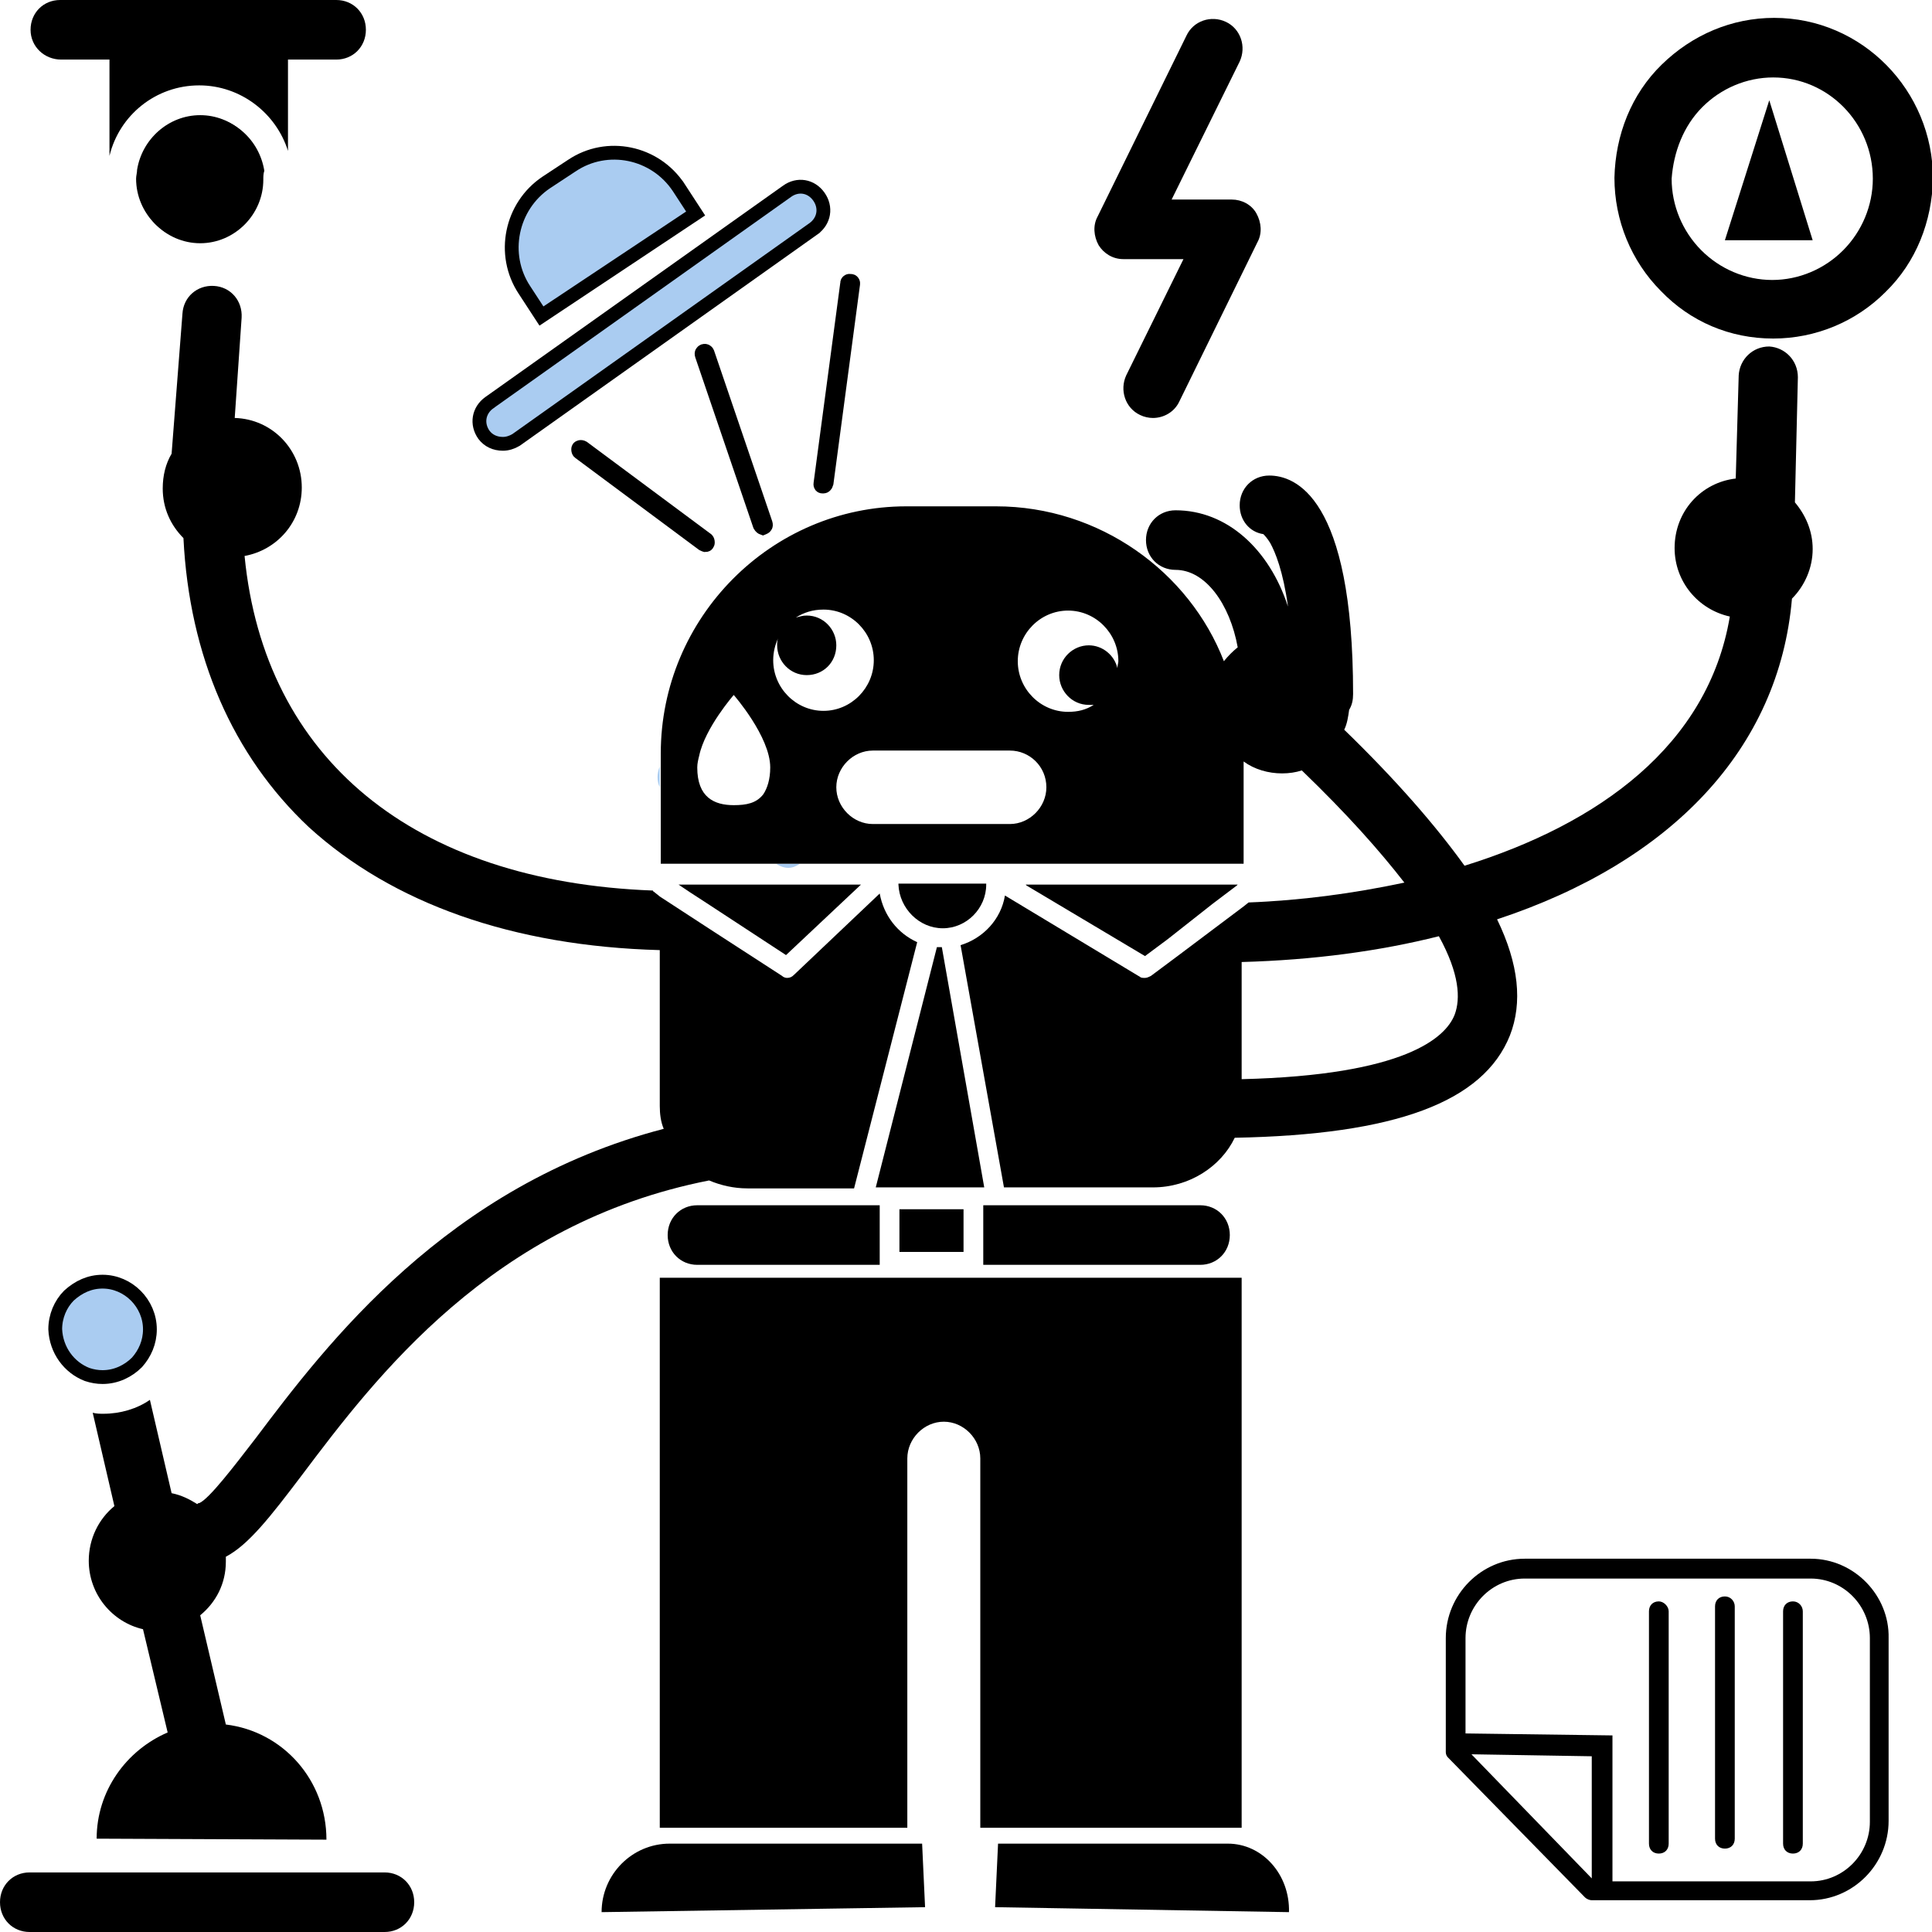 <svg width="140" height="140" viewBox="0 0 140 140" fill="none" xmlns="http://www.w3.org/2000/svg">
<g clip-path="url(#clip0_449_32892)">
<path d="M47.81 57.05V55.54C47.596 56.043 47.596 56.619 47.81 57.05Z" fill="#AACCF1"/>
<path d="M57.958 62.59H56.243C56.886 63.022 57.458 62.95 57.958 62.59Z" fill="#AACCF1"/>
<path d="M50.408 15.47L39.235 22.901L38.01 21.022L38.01 21.022L38.008 21.019C36.303 18.445 37.023 14.942 39.583 13.222L41.439 12L41.439 12L41.443 11.998C43.994 10.285 47.471 11.006 49.179 13.584C49.179 13.585 49.179 13.585 49.18 13.585L50.408 15.47Z" fill="#AACCF1" stroke="black"/>
<path d="M48.525 133.597C45.809 133.597 43.594 135.827 43.594 138.561L67.034 138.201L66.82 133.597H48.525Z" fill="black"/>
<path d="M88.974 133.597H72.323L72.108 138.201L93.405 138.561C93.476 135.827 91.475 133.597 88.974 133.597Z" fill="black"/>
<path d="M89.975 132.446V92.59H47.81V132.446H65.748V105.683C65.748 104.245 66.963 103.022 68.392 103.022C69.821 103.022 71.036 104.245 71.036 105.683V132.446H89.975Z" fill="black"/>
<path d="M128.494 24.532C131.567 24.532 134.497 23.309 136.641 21.151C138.857 18.993 140 16.043 140.071 12.95C140.071 6.547 134.926 1.295 128.566 1.295C125.493 1.295 122.634 2.518 120.419 4.676C118.203 6.835 117.06 9.784 116.988 12.878C116.988 15.971 118.203 18.921 120.347 21.079C122.491 23.309 125.35 24.532 128.494 24.532ZM123.349 7.77C124.707 6.403 126.565 5.612 128.494 5.612C132.496 5.612 135.712 8.921 135.712 12.95C135.712 14.892 134.926 16.763 133.568 18.13C132.21 19.496 130.352 20.288 128.423 20.288C126.493 20.288 124.635 19.496 123.277 18.13C121.919 16.763 121.133 14.892 121.133 12.95C121.276 11.007 121.991 9.137 123.349 7.77Z" fill="black"/>
<path d="M7.504 102.446C7.218 102.446 7.004 102.446 6.718 102.374L8.29 109.137C7.146 110.072 6.432 111.511 6.432 113.093C6.432 115.54 8.147 117.554 10.362 118.058L12.149 125.54C9.148 126.834 7.004 129.784 7.004 133.237L23.655 133.309C23.655 128.993 20.51 125.468 16.366 124.964L14.507 117.05C15.651 116.115 16.366 114.748 16.366 113.165C16.366 113.022 16.366 112.95 16.366 112.806C18.009 111.942 19.581 109.928 21.868 106.906C27.228 99.784 35.661 88.633 51.383 85.54C52.241 85.899 53.17 86.115 54.17 86.115H61.889L66.463 68.273C65.033 67.626 64.033 66.331 63.747 64.748L57.529 70.647C57.386 70.791 57.243 70.863 57.029 70.863C56.886 70.863 56.743 70.791 56.672 70.719L51.455 67.338L47.81 64.964L47.453 64.676C47.381 64.604 47.31 64.604 47.31 64.532C29.944 63.885 19.153 54.964 17.723 40.288C20.082 39.856 21.868 37.842 21.868 35.324C21.868 32.59 19.724 30.36 17.009 30.288L17.509 23.022C17.58 21.799 16.723 20.791 15.508 20.719C14.293 20.648 13.293 21.511 13.221 22.734L12.435 32.878C12.006 33.597 11.792 34.46 11.792 35.396C11.792 36.834 12.363 38.057 13.293 38.993C13.721 47.554 16.866 54.748 22.369 59.928C28.443 65.468 37.162 68.561 47.81 68.849V80.144C47.81 80.719 47.882 81.295 48.096 81.799C32.374 85.899 23.655 97.41 18.509 104.245C17.009 106.187 15.151 108.633 14.436 108.921C14.364 108.921 14.364 108.921 14.293 108.993C13.721 108.633 13.149 108.345 12.435 108.201L10.863 101.439C9.934 102.086 8.719 102.446 7.504 102.446Z" fill="black"/>
<path d="M128.208 7.266L124.992 17.41H131.353L128.208 7.266Z" fill="black"/>
<path d="M67.892 68.633L63.461 86.043H71.322L68.249 68.633C68.106 68.633 67.963 68.633 67.892 68.633Z" fill="black"/>
<path d="M85.329 69.281L83.4 70.719C83.257 70.791 83.114 70.863 82.971 70.863C82.828 70.863 82.685 70.863 82.614 70.791L72.823 64.892C72.537 66.619 71.251 67.986 69.607 68.489L72.751 86.043H83.543C86.187 86.043 88.474 84.532 89.474 82.446C101.123 82.23 107.483 79.856 109.413 75.036C110.342 72.662 110.056 69.856 108.484 66.619C121.133 62.446 128.923 54.245 129.852 43.381C130.781 42.446 131.353 41.151 131.353 39.784C131.353 38.489 130.853 37.338 130.066 36.403L130.281 27.338C130.281 26.115 129.352 25.18 128.208 25.108C126.993 25.108 126.064 26.043 125.993 27.194L125.778 34.676C123.277 34.964 121.348 37.05 121.348 39.712C121.348 42.158 123.063 44.173 125.35 44.676C123.777 54.029 115.845 59.712 106.126 62.734C104.053 59.856 101.195 56.547 97.407 52.878C97.621 52.446 97.693 51.942 97.764 51.439C97.979 51.079 98.05 50.719 98.05 50.288C98.05 35.971 93.834 34.46 91.975 34.46C90.761 34.46 89.832 35.396 89.832 36.619C89.832 37.698 90.546 38.561 91.547 38.705C91.618 38.777 91.833 38.993 92.047 39.352C92.404 40 92.976 41.367 93.333 43.957C91.975 39.784 88.903 36.978 85.186 36.978C83.971 36.978 83.042 37.914 83.042 39.137C83.042 40.36 83.971 41.295 85.186 41.295C87.33 41.295 89.117 43.741 89.689 46.907C89.331 47.194 88.974 47.554 88.688 47.914C86.187 41.439 79.683 36.691 72.18 36.691H65.676C55.886 36.691 47.882 44.748 47.882 54.604V55.54V57.05V62.59H56.315H58.03H90.117V55.18C90.903 55.755 91.904 56.043 92.905 56.043C93.405 56.043 93.905 55.971 94.334 55.827C97.621 58.993 99.98 61.655 101.766 63.957C98.05 64.748 94.262 65.252 90.475 65.396L90.117 65.683L85.329 69.281ZM53.17 50.36C53.17 50.36 55.814 53.381 55.814 55.611C55.814 56.475 55.6 57.122 55.314 57.554C54.814 58.201 54.099 58.345 53.17 58.345C51.741 58.345 50.526 57.77 50.526 55.611C50.526 55.324 50.597 55.036 50.669 54.748C51.097 52.734 53.17 50.36 53.17 50.36ZM56.029 47.842C56.029 47.266 56.172 46.691 56.386 46.259C56.315 46.403 56.315 46.619 56.315 46.763C56.315 47.914 57.243 48.921 58.458 48.921C59.673 48.921 60.602 47.986 60.602 46.763C60.602 45.611 59.673 44.604 58.458 44.604C58.173 44.604 57.958 44.676 57.672 44.748C58.244 44.389 58.887 44.173 59.673 44.173C61.674 44.173 63.318 45.827 63.318 47.842C63.318 49.856 61.674 51.511 59.673 51.511C57.672 51.511 56.029 49.856 56.029 47.842ZM75.824 57.05C75.824 58.489 74.609 59.712 73.18 59.712H63.247C61.817 59.712 60.602 58.489 60.602 57.05C60.602 55.611 61.817 54.389 63.247 54.389H73.18C74.609 54.389 75.824 55.54 75.824 57.05ZM80.97 48.417C80.755 47.482 79.898 46.763 78.897 46.763C77.754 46.763 76.754 47.698 76.754 48.921C76.754 50.072 77.683 51.079 78.897 51.079C79.04 51.079 79.112 51.079 79.255 51.079C78.683 51.439 78.111 51.583 77.397 51.583C75.396 51.583 73.752 49.928 73.752 47.914C73.752 45.899 75.396 44.245 77.397 44.245C79.398 44.245 81.041 45.899 81.041 47.914C81.041 48.057 80.97 48.201 80.97 48.417ZM104.267 67.842C105.768 70.576 105.84 72.374 105.411 73.525C104.768 75.18 101.838 77.914 89.975 78.201V69.712C95.191 69.568 99.98 68.921 104.267 67.842Z" fill="black"/>
<path d="M81.399 18.777H85.758L81.613 27.194C81.113 28.273 81.542 29.568 82.614 30.072C82.899 30.216 83.257 30.288 83.543 30.288C84.329 30.288 85.115 29.856 85.472 29.065L91.118 17.554C91.475 16.907 91.404 16.115 91.046 15.468C90.689 14.82 89.975 14.46 89.26 14.46H84.9L89.832 4.46C90.332 3.381 89.903 2.086 88.831 1.583C87.759 1.079 86.473 1.511 85.972 2.59L79.541 15.683C79.183 16.331 79.255 17.122 79.612 17.77C79.969 18.345 80.613 18.777 81.399 18.777Z" fill="black"/>
<path d="M57.033 13.861L57.035 13.859C57.81 13.302 58.782 13.464 59.337 14.246C59.893 15.03 59.729 16.013 58.954 16.572C58.953 16.572 58.953 16.572 58.953 16.573L37.389 31.883C37.097 32.056 36.763 32.162 36.447 32.162C35.875 32.162 35.389 31.937 35.065 31.504C34.513 30.722 34.678 29.741 35.452 29.184C35.452 29.183 35.452 29.183 35.453 29.183L57.033 13.861Z" fill="#AACCF1" stroke="black"/>
<path d="M68.32 67.266C70.036 67.266 71.465 65.827 71.465 64.101C71.465 64.101 71.465 64.101 71.465 64.029H65.105C65.105 64.029 65.105 64.029 65.105 64.101C65.176 65.827 66.605 67.266 68.32 67.266Z" fill="black"/>
<path d="M4.431 4.317H7.933V11.295C8.647 8.345 11.291 6.187 14.436 6.187C17.437 6.187 20.01 8.201 20.868 10.935V4.317H24.37C25.584 4.317 26.514 3.381 26.514 2.158C26.514 0.935 25.584 0 24.37 0H4.359C3.144 0 2.215 0.935 2.215 2.158C2.215 3.381 3.216 4.317 4.431 4.317Z" fill="black"/>
<path d="M27.871 135.683H2.144C0.929 135.683 0 136.619 0 137.842C0 139.065 0.929 140 2.144 140H27.871C29.086 140 30.015 139.065 30.015 137.842C30.015 136.619 29.086 135.683 27.871 135.683Z" fill="black"/>
<path d="M86.973 91.655C88.188 91.655 89.117 90.719 89.117 89.496C89.117 88.273 88.188 87.338 86.973 87.338H71.251V91.655H86.973Z" fill="black"/>
<path d="M50.526 87.338C49.311 87.338 48.382 88.273 48.382 89.496C48.382 90.719 49.311 91.655 50.526 91.655H63.747V87.338H50.526Z" fill="black"/>
<path d="M69.821 87.626H65.176V90.719H69.821V87.626Z" fill="black"/>
<path d="M14.507 8.345C12.22 8.345 10.291 10.072 9.934 12.302C9.934 12.518 9.862 12.734 9.862 12.95C9.862 15.468 11.935 17.554 14.436 17.554C16.937 17.554 19.01 15.468 19.01 12.95C19.01 12.734 19.01 12.518 18.938 12.302C18.724 10.072 16.794 8.345 14.507 8.345Z" fill="black"/>
<path d="M19.081 13.022C19.081 15.54 17.009 17.626 14.507 17.626C12.006 17.626 9.934 15.54 9.934 13.022C9.934 12.806 9.934 12.59 10.005 12.374C10.291 10.144 12.22 8.417 14.579 8.417C16.937 8.417 18.795 10.144 19.153 12.374C19.081 12.59 19.081 12.806 19.081 13.022Z" fill="black"/>
<path d="M51.026 65.324L56.958 69.209L62.389 64.101H49.168L50.026 64.676L51.026 65.324Z" fill="black"/>
<path d="M82.971 69.281L84.615 68.058L87.902 65.468L89.617 64.173L89.689 64.101H74.324L74.395 64.173L82.971 69.281Z" fill="black"/>
<path d="M7.432 99.788C7.064 99.788 6.692 99.727 6.315 99.601C5.009 99.096 4.069 97.84 4.002 96.321C4.005 95.382 4.377 94.509 4.992 93.886C5.701 93.24 6.511 92.874 7.432 92.874C9.297 92.874 10.863 94.446 10.863 96.331C10.863 97.266 10.495 98.082 9.927 98.722C9.293 99.355 8.419 99.788 7.432 99.788Z" fill="#AACCF1" stroke="black"/>
<path d="M131.21 112.95H110.485C107.341 112.95 104.768 115.54 104.768 118.705V126.835V126.978C104.768 127.122 104.839 127.266 104.911 127.338L114.844 137.482C114.987 137.626 115.202 137.698 115.345 137.698H131.138C134.283 137.698 136.856 135.108 136.856 131.942V118.705C136.927 115.612 134.354 112.95 131.21 112.95ZM106.626 127.122L115.345 127.266V136.115L106.626 127.122ZM135.498 132.014C135.498 134.388 133.568 136.331 131.21 136.331H116.845V125.755L106.197 125.612V118.705C106.197 116.331 108.127 114.388 110.485 114.388H131.21C133.568 114.388 135.498 116.331 135.498 118.705V132.014Z" fill="black"/>
<path d="M129.923 116.043C129.495 116.043 129.209 116.331 129.209 116.763V133.597C129.209 134.029 129.495 134.317 129.923 134.317C130.352 134.317 130.638 134.029 130.638 133.597V116.763C130.638 116.403 130.352 116.043 129.923 116.043Z" fill="black"/>
<path d="M124.992 115.683C124.564 115.683 124.278 115.971 124.278 116.403V133.237C124.278 133.669 124.564 133.957 124.992 133.957C125.421 133.957 125.707 133.669 125.707 133.237V116.403C125.707 116.043 125.421 115.683 124.992 115.683Z" fill="black"/>
<path d="M120.204 116.043C119.775 116.043 119.49 116.331 119.49 116.763V133.597C119.49 134.029 119.775 134.317 120.204 134.317C120.633 134.317 120.919 134.029 120.919 133.597V116.763C120.919 116.403 120.562 116.043 120.204 116.043Z" fill="black"/>
<path d="M51.268 39.413L51.26 39.425L51.252 39.436C51.233 39.465 51.217 39.476 51.202 39.482C51.184 39.491 51.152 39.5 51.101 39.5C51.098 39.499 51.085 39.497 51.06 39.487C51.025 39.474 50.987 39.456 50.932 39.429L41.965 32.766C41.965 32.766 41.965 32.766 41.965 32.766C41.951 32.755 41.913 32.709 41.9 32.619C41.887 32.527 41.912 32.471 41.922 32.457C41.959 32.408 42.083 32.343 42.246 32.433L51.225 39.104C51.225 39.104 51.225 39.104 51.226 39.105C51.239 39.115 51.278 39.162 51.29 39.252C51.303 39.343 51.279 39.4 51.268 39.413Z" fill="#AACCF1" stroke="black"/>
<path d="M55.342 38.241L55.274 38.269C55.216 38.249 55.125 38.191 55.06 38.075L50.857 25.74C50.825 25.642 50.84 25.582 50.857 25.546C50.877 25.508 50.916 25.464 50.985 25.433C51.073 25.407 51.127 25.422 51.159 25.438C51.196 25.456 51.241 25.497 51.272 25.571L55.483 37.929C55.515 38.027 55.5 38.087 55.483 38.123C55.462 38.164 55.419 38.21 55.342 38.241Z" fill="#AACCF1" stroke="black"/>
<path d="M61.827 20.55L61.824 20.566L61.822 20.581L59.895 35.023C59.877 35.099 59.839 35.161 59.796 35.201C59.754 35.241 59.712 35.255 59.673 35.255H59.602C59.534 35.255 59.5 35.23 59.482 35.208C59.462 35.182 59.438 35.131 59.452 35.046L59.453 35.038L59.454 35.03L61.384 20.57L61.388 20.537V20.504C61.388 20.464 61.406 20.423 61.452 20.387C61.505 20.346 61.557 20.343 61.576 20.346L61.624 20.356H61.674C61.71 20.356 61.749 20.372 61.785 20.419C61.826 20.473 61.831 20.528 61.827 20.55Z" fill="#AACCF1" stroke="black"/>
</g>
<defs>
<clipPath id="clip0_449_32892">
<rect width="140" height="140" fill="white"/>
</clipPath>
</defs>
</svg>
